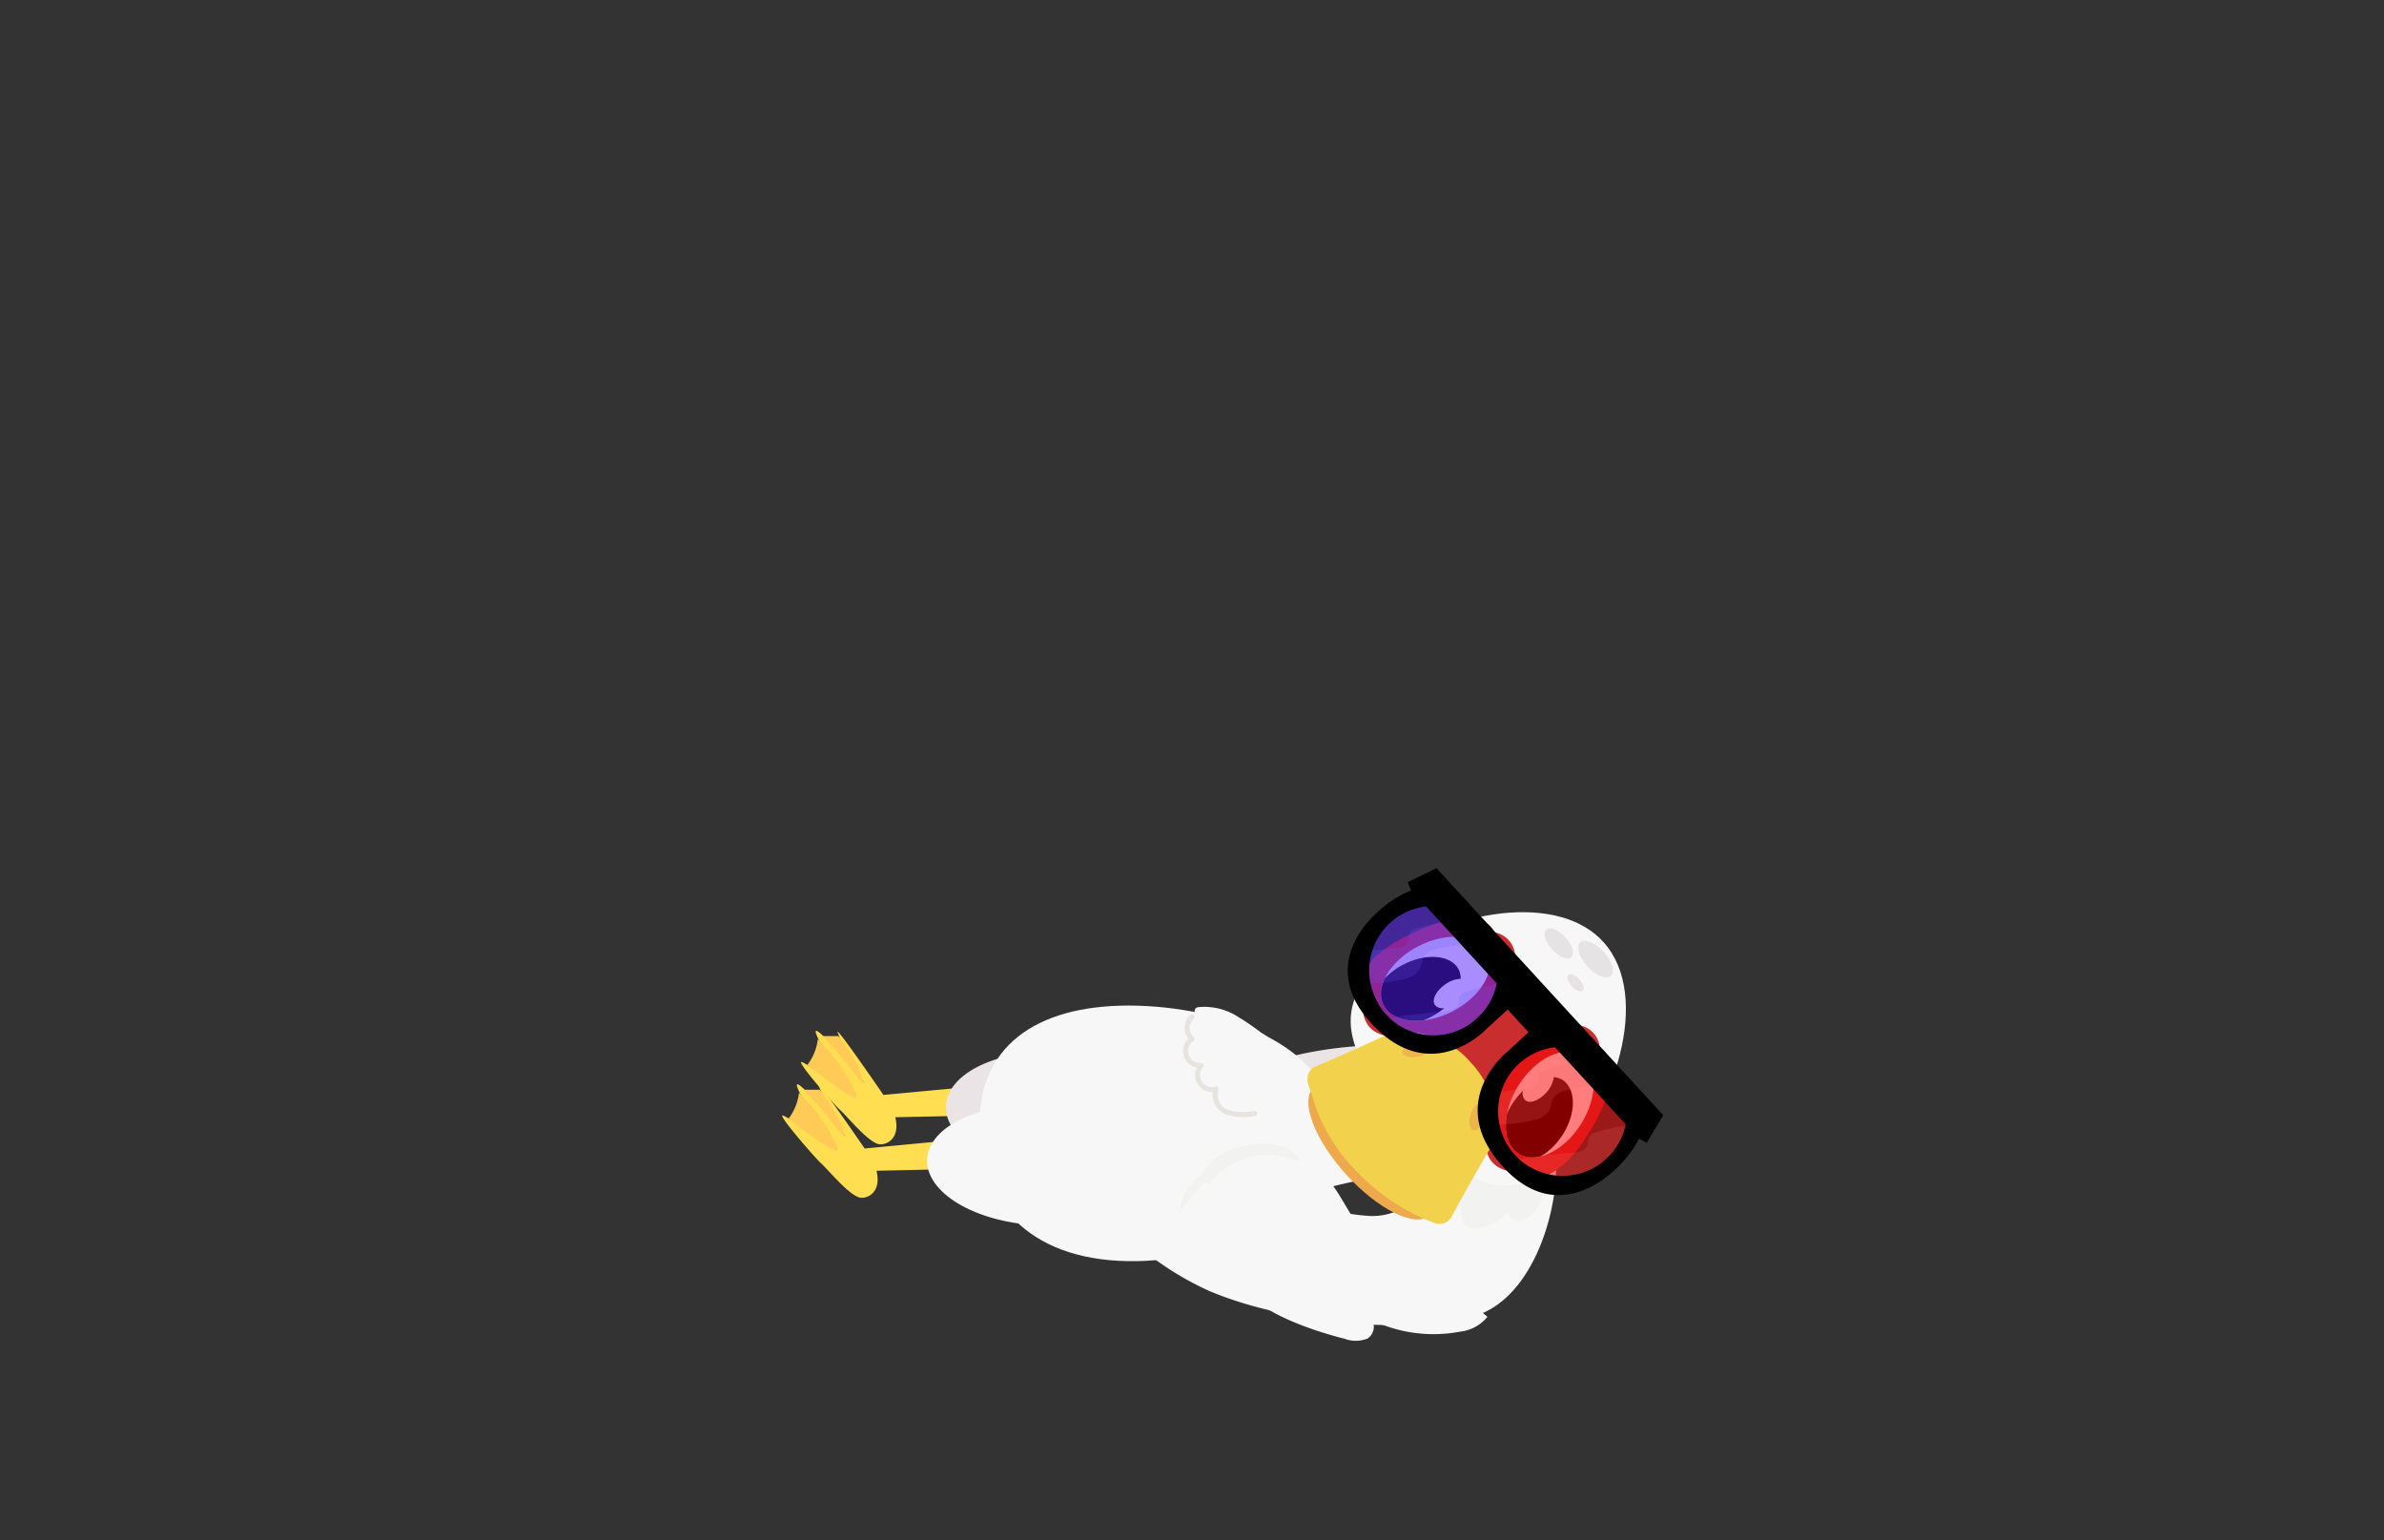 <svg id="Layer_2" data-name="Layer 2" xmlns="http://www.w3.org/2000/svg" xmlns:xlink="http://www.w3.org/1999/xlink" viewBox="0 0 260 168"><rect x="0" y="0" width="260" height="168" fill="#333333" stroke="none"/><defs><style>.cls-1{fill:#f7f7f7;}.cls-2{fill:#fff;}.cls-3{fill:#541dff;opacity:0.5;}.cls-4{fill:red;opacity:0.51;}.cls-5{fill:#eae4e7;}.cls-10,.cls-12,.cls-6{fill:#e5e4df;}.cls-6{opacity:0.25;}.cls-7{fill:#ffde52;}.cls-8{fill:#ffca55;}.cls-9{clip-path:url(#clip-path);}.cls-11{fill:none;stroke:#e5e4df;stroke-linecap:round;stroke-linejoin:round;stroke-width:0.54px;}.cls-12{opacity:0.28;}.cls-13{fill:#efa94d;}.cls-14{fill:#c92d2d;}.cls-15{fill:#f2d24c;}.cls-16{fill:#efb54d;}.cls-17{clip-path:url(#clip-path-2);}.cls-18{clip-path:url(#clip-path-3);}.cls-19{fill:#e5e3e4;}.cls-20{clip-path:url(#clip-path-4);}.cls-21{fill:#6e60f4;}.cls-21,.cls-23{opacity:0.19;}.cls-22{clip-path:url(#clip-path-5);}.cls-23{fill:#ed6b6b;}</style><clipPath id="clip-path"><path class="cls-1" d="M133.91,133.59c10.86-6.26,33.79-7.39,33.79-7.39l4-6h.08l-.05,0,0,0h-.08L165.25,116s-21.61,6.64-34.47,4.52c0,0-4.92,2.36-3.76,7.45h0s0,0,0,0a.06.06,0,0,1,0,0h0C128.31,133.07,133.91,133.59,133.91,133.59Z"/></clipPath><clipPath id="clip-path-2"><ellipse class="cls-2" cx="156.55" cy="106.75" rx="6.34" ry="4.01" transform="translate(-31.36 82.38) rotate(-26.9)"/></clipPath><clipPath id="clip-path-3"><ellipse class="cls-2" cx="169.03" cy="120.49" rx="6.34" ry="4.01" transform="translate(-23.28 198.63) rotate(-57.6)"/></clipPath><clipPath id="clip-path-4"><path class="cls-3" d="M155.31,97.05l9.13,10s.11,1.61-3.78,5.18-7.66,1.45-10.55-1.7S146.35,101.3,155.31,97.05Z"/></clipPath><clipPath id="clip-path-5"><path class="cls-4" d="M169.43,112.44l9.13,9.94s.11,1.61-3.78,5.18-7.66,1.45-10.55-1.7S160.47,116.68,169.43,112.44Z"/></clipPath></defs><path class="cls-5" d="M160.1,115a8.81,8.81,0,0,1,4.12,1.79,3.52,3.52,0,0,1,1,4.09c-.82,1.49-2.79,1.82-4.49,1.91-8,.45-16.12-.41-24.08.67-1.91.25-7.88.66-6.62-2.93.91-2.6,5.93-3.89,8.2-4.6A42.75,42.75,0,0,1,160.1,115Z"/><path class="cls-1" d="M119.39,131a33.42,33.42,0,0,0,12.45,9.78c7.73,3.31,20.65,4.88,28.69,2.83s10.72-16.39,8.36-20.65l-11.35-3.62s-.47,4.41-1.1,7.72a6.91,6.91,0,0,1-7.57,5.52c-3.94-.32-8.83-1.89-9.93-5S124.59,123.54,119.39,131Z"/><path class="cls-6" d="M161.67,127.87a3.93,3.93,0,0,1,1.18-.07,4.21,4.21,0,0,1,.84.3,7.53,7.53,0,0,0,5,.42,7,7,0,0,1-1.09,3.28,2.72,2.72,0,0,1-1.6,1.31,1.27,1.27,0,0,1-1.57-1,4.3,4.3,0,0,1-2.85,1.72,2.26,2.26,0,0,1-1.2.12c-.94-.26-1.14-1.49-1.06-2.46a4.19,4.19,0,0,1-1.75,1.36.77.77,0,0,1-.42.07.69.69,0,0,1-.35-.28,2.41,2.41,0,0,1-.31-2.16,2.5,2.5,0,0,1-1.22.77c.24-1,.65-2.68,1.75-3.09C158.32,127.67,160.26,128.08,161.67,127.87Z"/><path class="cls-7" d="M104.35,118.67l-8,.75s-5.18-7.55-5-6.85a21.92,21.92,0,0,0,3,5.68s-4.7-5.84-5.33-5.82,3.88,7.08,3.88,7.08-5.08-3.73-5.51-3.68,3.65,4.74,4.25,5.25,2.73,3.14,4,3.65c.77.32,2.62-.35,2-2.88l7.71-.16S105.9,120.32,104.35,118.67Z"/><path class="cls-8" d="M88.05,116.15a5.72,5.72,0,0,0,1.14-2.81,19.16,19.16,0,0,1,3.57,4.71,7.72,7.72,0,0,1,.57,1.18s.16.51-.16.43S92.36,119.51,88.05,116.15Z"/><path class="cls-8" d="M89.71,113h1.73s2.33,2.92,2.62,4.79c0,0,.24.72-1.1-1A33.53,33.53,0,0,0,89.71,113Z"/><ellipse class="cls-5" cx="115.37" cy="121.26" rx="6.54" ry="12.22" transform="translate(-11.99 229.85) rotate(-86.88)"/><path class="cls-7" d="M102.3,124.5l-8,.76s-5.18-7.56-5-6.86a21.92,21.92,0,0,0,3,5.68s-4.69-5.83-5.33-5.82,3.88,7.09,3.88,7.09-5.08-3.74-5.51-3.69,3.65,4.74,4.25,5.26,2.73,3.13,4,3.64c.77.32,2.62-.35,2-2.87l7.71-.17S103.85,126.16,102.3,124.5Z"/><path class="cls-8" d="M86,122a5.76,5.76,0,0,0,1.14-2.81,18.91,18.91,0,0,1,3.57,4.71,7.49,7.49,0,0,1,.57,1.17s.16.52-.16.43S90.31,125.35,86,122Z"/><path class="cls-8" d="M87.66,118.85h1.73s2.33,2.91,2.62,4.78c0,0,.24.72-1.1-1A33,33,0,0,0,87.66,118.85Z"/><path class="cls-1" d="M133.91,133.59c10.86-6.26,33.79-7.39,33.79-7.39l4-6h.08l-.05,0,0,0h-.08L165.25,116s-21.61,6.64-34.47,4.52c0,0-4.92,2.36-3.76,7.45h0s0,0,0,0a.06.06,0,0,1,0,0h0C128.31,133.07,133.91,133.59,133.91,133.59Z"/><g class="cls-9"><ellipse class="cls-10" cx="162.65" cy="118.87" rx="8.47" ry="11.15" transform="translate(7.21 247.02) rotate(-75.66)"/></g><path class="cls-1" d="M145.58,123.81c-.47,8.52-12.92,14.29-23.62,13.7s-15.59-7.32-15.12-15.84,7.55-12.53,18.25-11.94S146.06,115.29,145.58,123.81Z"/><path class="cls-1" d="M134.64,110.67a6.79,6.79,0,0,0-3.91-.83.67.67,0,0,0-.3.1.45.45,0,0,0-.06.6,1.36,1.36,0,0,0,.51.41,3.21,3.21,0,0,0-1.54,0c-.48.13-1,.52-.88,1a1.08,1.08,0,0,0,.3.47,4.88,4.88,0,0,0,1.26.94,3.24,3.24,0,0,0-1,.59,1.13,1.13,0,0,0-.37,1,1.44,1.44,0,0,0,.29.51,4,4,0,0,0,2.8,1.48,1.33,1.33,0,0,0-.95.42.35.35,0,0,0-.1.21c0,.11.12.19.21.24a6.43,6.43,0,0,0,2.11.58,27.52,27.52,0,0,0,4,.41,3.65,3.65,0,0,0,1.7-.31,1.55,1.55,0,0,0,.91-1.38,6.34,6.34,0,0,0-.21-.86,11.57,11.57,0,0,1-.11-1.31,3.22,3.22,0,0,0-1.7-2.27A28.47,28.47,0,0,0,134.64,110.67Z"/><path class="cls-11" d="M130,110.91a1.62,1.62,0,0,0,0,2.4,1.58,1.58,0,0,0,1,2.89,1.58,1.58,0,0,0,1.63,2.57,2,2,0,0,0,1.17,2.51,5.82,5.82,0,0,0,3.05.15"/><ellipse class="cls-1" cx="113.32" cy="127.09" rx="6.54" ry="12.22" transform="translate(-19.75 233.32) rotate(-86.88)"/><path class="cls-1" d="M146.61,146a3.47,3.47,0,0,0,2.5,0c.75-.41,1-1.63.34-2.1a15.56,15.56,0,0,0,9.77,1.34,4.49,4.49,0,0,0,3-1.62l-1.1-.94c1.72-.29,2.59-2.53,1.89-4.12a5.05,5.05,0,0,0-4.19-2.69,18.55,18.55,0,0,0-5.18.48c-2.7.47-5.43.72-8.16,1a10.14,10.14,0,0,1-4-.17,16.73,16.73,0,0,0-2.43-.86,3.21,3.21,0,0,0-3,1.23C132.67,142.05,143.81,145.32,146.61,146Z"/><path class="cls-1" d="M147.56,132.8a4.87,4.87,0,0,1-4.63.65c-1.37-.41-2.77-1.33-3-2.75-.31-1.73,1.59-3.68,3.33-3.22S146.57,131.36,147.56,132.8Z"/><path class="cls-12" d="M136.56,126.11a8.05,8.05,0,0,0-4.64,3c-.26-.25-.68,0-.94.25a14.48,14.48,0,0,0-2.37,3,6.1,6.1,0,0,1,2.66-4.46c.79-1.83,2.9-2.69,4.87-3a8.05,8.05,0,0,1,3.28,0,3.67,3.67,0,0,1,2.5,1.78C140.09,126.19,138.51,125.67,136.56,126.11Z"/><ellipse class="cls-13" cx="149.61" cy="125.59" rx="3.76" ry="9.42" transform="translate(-45.58 133.21) rotate(-42.25)"/><path class="cls-1" d="M170,126.74c-5.95,5.41-11.29,1.45-16.69-4.5s-8.83-11.64-2.88-17,19-8.47,24.42-2.52S175.93,121.34,170,126.74Z"/><path class="cls-14" d="M172.92,124.13c3.7-5.71,2.41-7.22,2.41-7.22a1.87,1.87,0,0,0-.86-2.58,2.68,2.68,0,0,0-2.57-2.54c-.37-1.09-1.92-1.58-3-1.8a1.67,1.67,0,0,0-.31-2.1,2.07,2.07,0,0,0-1.92-.74c-.16-1-.54-2.27-1.44-2.67a2.69,2.69,0,0,0-2.29-2.8,1.86,1.86,0,0,0-2.48-1.11s-1.38-1.43-7.42,1.71-5.67,7.08-4.39,8c0,0,.08,3,3.77,2.71a5.06,5.06,0,0,0,4.6.36,2.45,2.45,0,0,0,2,2,1.83,1.83,0,0,0,1.39,1.72,2.47,2.47,0,0,0,1.78,2,5.07,5.07,0,0,0-.08,4.61c-.6,3.65,2.33,4,2.33,4C165.33,129.1,169.23,129.84,172.92,124.13Z"/><path class="cls-15" d="M158.41,132.51c2.13-3.95,4.33-7.63,4.33-7.63a9.49,9.49,0,0,0-2.34-9h0l0,0,0,0h0a9.47,9.47,0,0,0-8.78-3.2s-3.88,1.84-8,3.57c-1.25.53-1.23,1.63-.61,2.91a18.94,18.94,0,0,0,4.65,8.29,23,23,0,0,0,8.74,5.93l0,0A1.54,1.54,0,0,0,158.41,132.51Z"/><ellipse class="cls-16" cx="154.45" cy="114.51" rx="1.52" ry="0.78" transform="translate(-18.3 30.11) rotate(-10.52)"/><ellipse class="cls-16" cx="161.1" cy="121.83" rx="1.52" ry="0.78" transform="translate(-0.45 243.05) rotate(-73.98)"/><ellipse class="cls-2" cx="156.55" cy="106.75" rx="6.34" ry="4.01" transform="translate(-31.36 82.38) rotate(-26.9)"/><g class="cls-17"><path d="M156.49,109.61c-.38-.55.14-1.57,1.16-2.27a3.13,3.13,0,0,1,1.65-.59,2.29,2.29,0,0,0-.21-1c-.81-1.59-3.5-1.85-6-.57s-3.9,3.6-3.09,5.19,3.5,1.84,6,.57a8.52,8.52,0,0,0,1.53-1A1.06,1.06,0,0,1,156.49,109.61Z"/></g><ellipse class="cls-2" cx="169.03" cy="120.49" rx="6.34" ry="4.01" transform="translate(-23.28 198.63) rotate(-57.6)"/><g class="cls-18"><path d="M166.35,120c.51.43,1.57,0,2.37-.93a3.17,3.17,0,0,0,.74-1.59,2.21,2.21,0,0,1,.95.3c1.51,1,1.5,3.66,0,6s-4,3.53-5.46,2.58-1.5-3.66,0-6a8.28,8.28,0,0,1,1.17-1.42A1,1,0,0,0,166.35,120Z"/></g><ellipse class="cls-19" cx="170" cy="102.9" rx="0.98" ry="2.04" transform="translate(-25.02 141.03) rotate(-42.25)"/><ellipse class="cls-19" cx="171.83" cy="107.2" rx="0.56" ry="1.16" transform="translate(-27.44 143.37) rotate(-42.25)"/><ellipse class="cls-19" cx="174.01" cy="104.61" rx="1.19" ry="2.47" transform="translate(-25.13 144.17) rotate(-42.25)"/><path class="cls-3" d="M155.31,97.05l9.13,10s.11,1.61-3.78,5.18-7.66,1.45-10.55-1.7S146.35,101.3,155.31,97.05Z"/><g class="cls-20"><path class="cls-21" d="M154.58,101.24a1.27,1.27,0,0,0-.83.53c-.14.28-.07.62-.17.91-.2.61-1,.74-1.62.78a53.63,53.63,0,0,0-6.06.75,1.91,1.91,0,0,0-1.2.54,1.3,1.3,0,0,0,.28,1.71,3.38,3.38,0,0,0,1.76.66,16.36,16.36,0,0,0,6.46-.36,2.45,2.45,0,0,0,1.59-1c.26-.45.24-1,.52-1.47a2.51,2.51,0,0,1,1.73-.86l2.86-.57a9.31,9.31,0,0,0,2.56-.51c.72-.43.45-.7-.24-1.13C159.93,99.82,157,100.51,154.58,101.24Z"/><path class="cls-21" d="M160,108.12a1.29,1.29,0,0,0-.83.53c-.14.28-.06.62-.16.91-.21.6-1,.74-1.63.78a51.43,51.43,0,0,0-6.06.75,1.91,1.91,0,0,0-1.2.54,1.3,1.3,0,0,0,.28,1.7,3.21,3.21,0,0,0,1.76.66,16.36,16.36,0,0,0,6.46-.35,2.45,2.45,0,0,0,1.59-1c.27-.45.24-1,.52-1.47a2.51,2.51,0,0,1,1.73-.86l2.87-.57a9.38,9.38,0,0,0,2.56-.51c.71-.44.44-.7-.25-1.14C165.33,106.7,162.38,107.39,160,108.12Z"/></g><path class="cls-4" d="M169.43,112.44l9.13,9.94s.11,1.61-3.78,5.18-7.66,1.45-10.55-1.7S160.47,116.68,169.43,112.44Z"/><g class="cls-22"><path class="cls-23" d="M168.7,116.62a1.27,1.27,0,0,0-.83.53c-.14.28-.07.62-.17.91-.2.61-1,.74-1.62.78a56.2,56.2,0,0,0-6.07.75,1.88,1.88,0,0,0-1.19.54,1.3,1.3,0,0,0,.28,1.71,3.29,3.29,0,0,0,1.76.66,16.36,16.36,0,0,0,6.46-.36,2.48,2.48,0,0,0,1.59-.94c.26-.45.24-1,.52-1.47a2.52,2.52,0,0,1,1.73-.87l2.86-.57a9.31,9.31,0,0,0,2.56-.51c.72-.43.45-.7-.24-1.13C174,115.2,171.1,115.9,168.7,116.62Z"/><path class="cls-23" d="M174.1,123.5a1.27,1.27,0,0,0-.83.53c-.14.28-.07.62-.17.91-.2.61-1,.74-1.62.78a56,56,0,0,0-6.06.75,1.91,1.91,0,0,0-1.2.54,1.3,1.3,0,0,0,.28,1.71,3.29,3.29,0,0,0,1.76.66,16.36,16.36,0,0,0,6.46-.36,2.48,2.48,0,0,0,1.59-.94c.26-.46.24-1,.52-1.48a2.56,2.56,0,0,1,1.73-.86l2.86-.57a9.31,9.31,0,0,0,2.56-.51c.72-.43.45-.7-.24-1.13C179.45,122.08,176.5,122.78,174.1,123.5Z"/></g><path d="M179.6,124.63l1.79-3h0l-9.61-10.47h0l-5.11-5.57h0l-10-10.9h0l-3.15,1.52.38.91c-3.26,1.17-10.88,7.37-4.36,14.47s12.55.66,12.55.66l2.34-2.14,2.27,2.47-2.33,2.15s-6.94,5.46-.42,12.56,13.35,0,14.79-3.1Zm-29.18-15a7.08,7.08,0,0,1,.36-8.08,7,7,0,0,1,4.75-2.69h0l7.71,8.4h0a7,7,0,0,1-2.12,3.77A7,7,0,0,1,150.42,109.67ZM164.48,125a7.1,7.1,0,0,1,.36-8.09,7,7,0,0,1,4.75-2.69h0l7.71,8.4h0a6.91,6.91,0,0,1-2.12,3.77A7.05,7.05,0,0,1,164.48,125Z"/></svg>